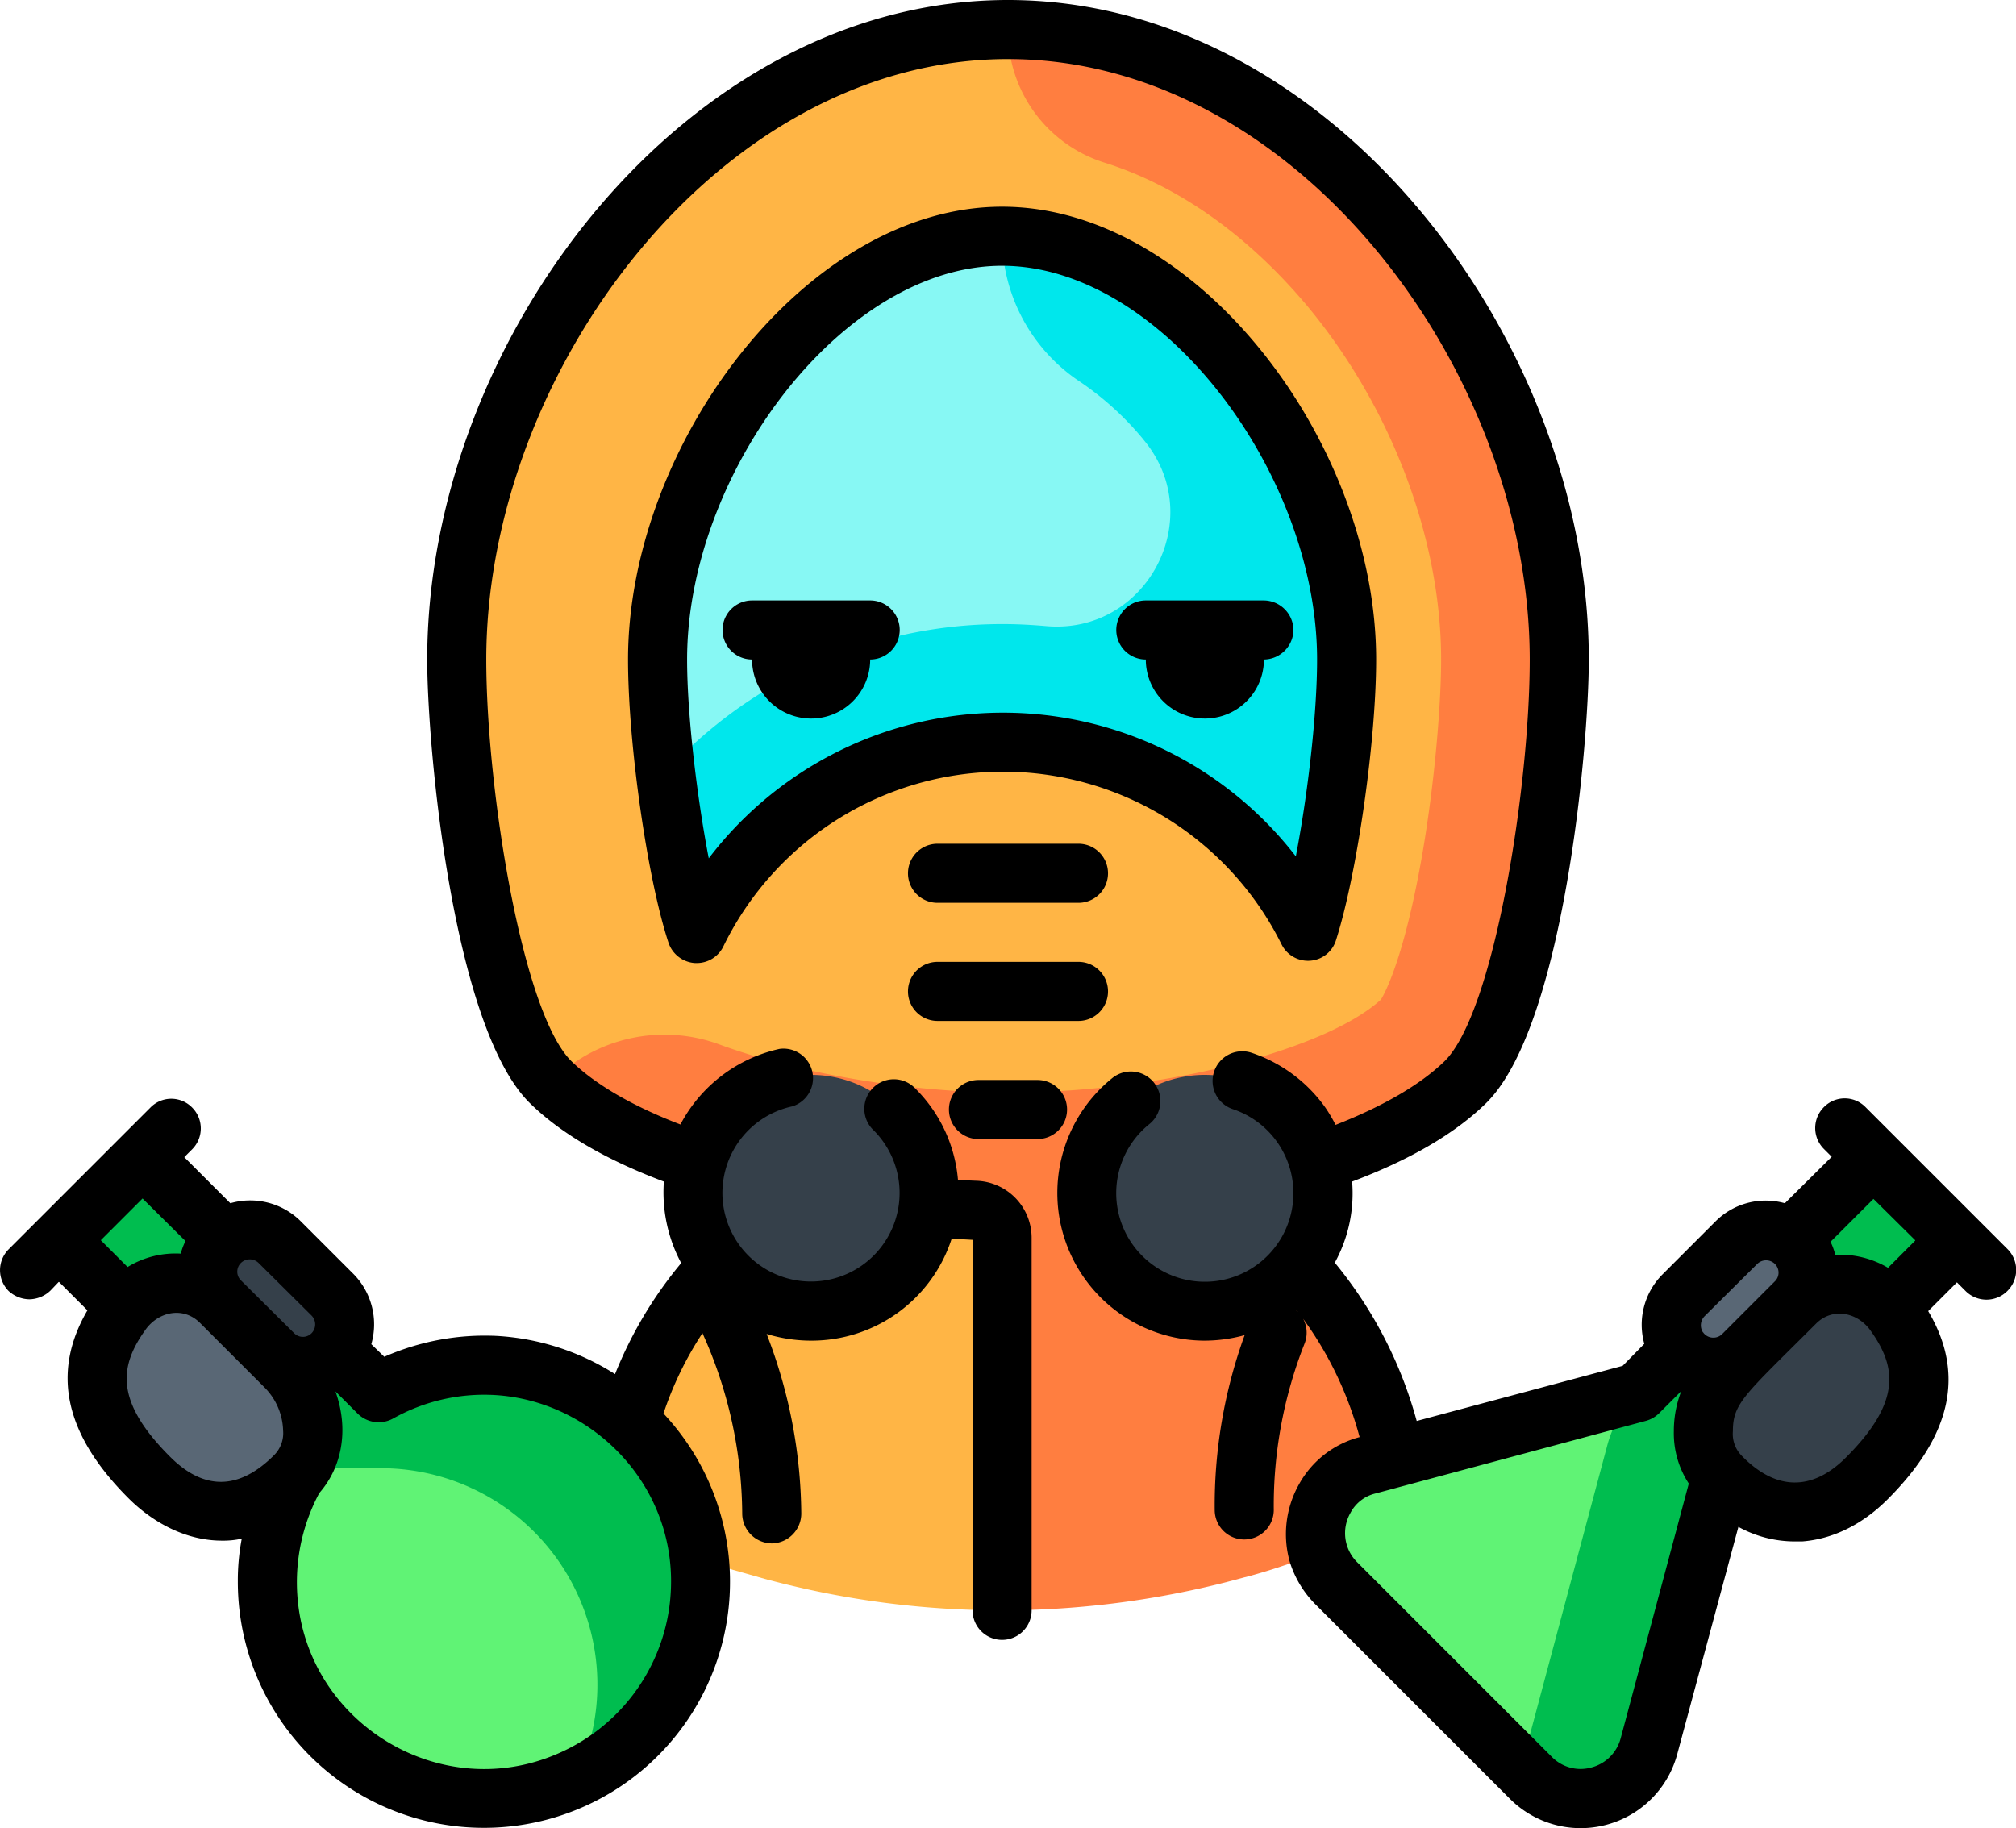 <svg id="Layer_1" data-name="Layer 1" xmlns="http://www.w3.org/2000/svg" viewBox="0 0 512 464.3"><defs><style>.cls-1{fill:#ff7e40;}.cls-2{fill:#ffb545;}.cls-3{fill:#87f8f4;}.cls-4{fill:#00e7ec;}.cls-5{fill:#35404a;}.cls-6{fill:#60f375;}.cls-7{fill:#00bd4f;}.cls-8{fill:#596775;}</style></defs><path class="cls-1" d="M331.6,347.5A100,100,0,0,0,255.3,313h-.8l-50,60.5,50,59.5h1.7a232.2,232.2,0,0,0,59.9-8.4l1.2-.3c2.9-.8,5.9-1.7,8.8-2.7,5.1-1.7,10-3.5,14.9-5.5l8.9-3.8,6.1-2.9A99.8,99.8,0,0,0,331.6,347.5Z" transform="translate(0 -24)"/><path class="cls-2" d="M197.1,332.2a101.3,101.3,0,0,0-17.6,16.4A99.9,99.9,0,0,0,156,411a237.5,237.5,0,0,0,30.1,11.7l8.8,2.5,1.2.3a229.7,229.7,0,0,0,58.4,7.5V313A100.1,100.1,0,0,0,197.1,332.2Z" transform="translate(0 -24)"/><path class="cls-2" d="M396,191.5c0,27.5-7.6,91.7-23.9,107.4-22.9,22.1-76.8,32.6-115.9,32.6S162.8,321,139.9,298.9C123.6,283.2,116,219,116,191.5c0-77.3,62.7-160,140-160S396,114.2,396,191.5Z" transform="translate(0 -24)"/><path class="cls-1" d="M332,101.7c21.3,25.6,34,59.1,34,89.8,0,10.9-1.5,30.4-4.8,49.6-4.6,26.3-9.5,35.2-10.5,36.8-14.3,13-56.3,23.6-94.5,23.6-25.7,0-53.9-5-73.7-12.3a40.4,40.4,0,0,0-42.6,9.7c22.9,22.1,77.3,32.6,116.3,32.6s93-10.5,115.9-32.6C388.4,283.2,396,219,396,191.5c0-77.3-62.7-160-140-160V32a35,35,0,0,0,24.8,33.4C299.3,71.3,316.9,83.7,332,101.7Z" transform="translate(0 -24)"/><path class="cls-3" d="M254.7,212.5a86.6,86.6,0,0,1,77.5,48c4.9-15.2,9.8-48.3,9.8-69,0-25.6-10.8-53.7-28.8-75.3S274.7,84,254.5,84s-41.7,11.7-58.7,32.2S167,165.9,167,191.5c0,21,5,54.7,10,69.6A86.3,86.3,0,0,1,254.7,212.5Z" transform="translate(0 -24)"/><path class="cls-4" d="M332.2,260.5c4.9-15.2,9.8-48.3,9.8-69,0-25.6-10.8-53.7-28.8-75.3S274.7,84,254.5,84a44.2,44.2,0,0,0,19.7,36.9,76.2,76.2,0,0,1,16,14.5l.4.5c16.3,19.8.5,49.5-25.1,47.1-3.5-.3-7.2-.5-10.8-.5a115.9,115.9,0,0,0-62.5,18.2A114.4,114.4,0,0,0,169,220.2c1.9,15.8,4.9,31.8,8,40.9a86.5,86.5,0,0,1,155.2-.6Z" transform="translate(0 -24)"/><path class="cls-5" d="M236,327a30,30,0,1,1-30-30A30,30,0,0,1,236,327Z" transform="translate(0 -24)"/><path class="cls-5" d="M336,327a30,30,0,1,1-30-30A30,30,0,0,1,336,327Z" transform="translate(0 -24)"/><path class="cls-6" d="M96.1,377.7,74.9,398.9a54.4,54.4,0,0,0-7,26.9,54.8,54.8,0,1,0,28.2-48.1Z" transform="translate(0 -24)"/><path class="cls-7" d="M36.2,317.8,15,339.1l59.9,59.8a5.6,5.6,0,0,1,4.5-2H96.7a55,55,0,0,1,49.7,78.6,55,55,0,0,0-20.6-104.7,56,56,0,0,0-29.7,6.9Z" transform="translate(0 -24)"/><path class="cls-5" d="M56,354.6l-.8,20.2,14.1-6.9a10.7,10.7,0,1,0,15.1-15.1L71,339.4a10.8,10.8,0,0,0-16.3,1.5A10.7,10.7,0,0,0,56,354.6Z" transform="translate(0 -24)"/><path class="cls-8" d="M30.8,357.4c-9.6,13.5-8.4,26.4,7.1,41.9,9.5,9.4,23.3,13.3,37-.4,7.5-7.5,5.1-20.4-2.4-27.9L56,354.6C48.6,347.2,36.8,348.9,30.8,357.4Z" transform="translate(0 -24)"/><path class="cls-6" d="M418.8,467.4l18.4-68.5L416,377.7,347.4,396a18,18,0,0,0-8,30.1l49.4,49.4A17.9,17.9,0,0,0,418.8,467.4Z" transform="translate(0 -24)"/><path class="cls-7" d="M475.8,317.8,416,377.7a29.4,29.4,0,0,0-7.8,13.4L386.3,473l2.5,2.5a17.9,17.9,0,0,0,30-8.1l18.4-68.5L497,339.1Z" transform="translate(0 -24)"/><path class="cls-8" d="M456,354.8l.8,20.2-14.1-6.9A10.7,10.7,0,1,1,427.6,353L441,339.6a10.8,10.8,0,0,1,16.3,1.5A10.7,10.7,0,0,1,456,354.8Z" transform="translate(0 -24)"/><path class="cls-5" d="M481.2,357.6c9.6,13.5,8.4,26.4-7.1,41.8-9.5,9.5-23.3,13.4-37-.3-7.5-7.5-5.1-20.4,2.4-27.9L456,354.8C463.4,347.4,475.2,349.1,481.2,357.6Z" transform="translate(0 -24)"/><path d="M325.5,263.9a7.5,7.5,0,0,0,7.3,4.1,7.4,7.4,0,0,0,6.5-5.2c5.3-16.5,10.2-50.5,10.2-71.3,0-54.8-45.3-115-95-115s-95,60.4-95,115c0,21.4,4.9,55.7,10.3,72a7.6,7.6,0,0,0,6.7,5.1h.5a7.5,7.5,0,0,0,6.7-4.2,79,79,0,0,1,141.8-.5ZM180,242c-3.1-16.1-5.5-36.8-5.5-50.5,0-47.5,39.6-100,80-100s80,52.6,80,100c0,13.7-2.3,34-5.4,50A94,94,0,0,0,180,242Z" transform="translate(0 -24)"/><path d="M238.1,238.3a7.5,7.5,0,1,0,0,15h35.8a7.5,7.5,0,0,0,0-15Z" transform="translate(0 -24)"/><path d="M238.1,283.3h35.8a7.5,7.5,0,0,0,0-15H238.1a7.5,7.5,0,1,0,0,15Z" transform="translate(0 -24)"/><path d="M248.5,313.3h15a7.5,7.5,0,0,0,0-15h-15a7.5,7.5,0,1,0,0,15Z" transform="translate(0 -24)"/><path d="M509.8,341.2l-36-36a7.4,7.4,0,0,0-10.6,0,7.5,7.5,0,0,0,0,10.6l2,2h0l-11.9,11.8a18,18,0,0,0-17.6,4.6l-13.4,13.4a18.1,18.1,0,0,0-4.7,17.7l-5.5,5.6-52.3,14A107.7,107.7,0,0,0,339,344.7a36.6,36.6,0,0,0,4.4-20.6c14.6-5.5,26-12.1,33.9-19.8,19.7-19.1,26.2-90.4,26.2-112.8C403.5,110.2,337.9,24,256,24S108.5,110.2,108.5,191.5c0,22.4,6.5,93.7,26.2,112.8,7.9,7.7,19.3,14.3,33.9,19.8a38.1,38.1,0,0,0,4.4,20.7A104.8,104.8,0,0,0,156.2,373a62.6,62.6,0,0,0-30-9.7,63.4,63.4,0,0,0-28.6,5.3l-3.3-3.2a18.2,18.2,0,0,0-4.6-17.9L76.3,334.1a18.2,18.2,0,0,0-17.8-4.5L46.8,317.9h0l2-2a7.5,7.5,0,0,0,0-10.6,7.4,7.4,0,0,0-10.6,0l-36,36a7.5,7.5,0,0,0,0,10.6A7.9,7.9,0,0,0,7.5,354a7.9,7.9,0,0,0,5.3-2.2l2.1-2.2H15l7.2,7.2c-9.2,15.8-5.8,31.5,10.4,47.7,6.2,6.2,14.6,10.8,23.8,10.8a21.8,21.8,0,0,0,5-.5,56.7,56.7,0,0,0-1,10.9,62.5,62.5,0,1,0,108.1-42.7,87.4,87.4,0,0,1,9.9-20.4,112.8,112.8,0,0,1,10.1,45.8A7.6,7.6,0,0,0,196,416h0a7.6,7.6,0,0,0,7.5-7.6,128.4,128.4,0,0,0-8.8-45.6,38.6,38.6,0,0,0,11.3,1.7h0a37.4,37.4,0,0,0,35.7-25.9l5.3.3V433a7.5,7.5,0,0,0,15,0V338.4a14.5,14.5,0,0,0-14-14.5l-4.7-.2a37.1,37.1,0,0,0-10.8-23.2h0a7.5,7.5,0,1,0-10.6,10.6h0a22.5,22.5,0,1,1-20.7-6.1,7.5,7.5,0,0,0-3.2-14.6,37.6,37.6,0,0,0-25.2,19.2c-12-4.6-21.5-10.1-27.6-16-12.6-12.2-21.7-69.4-21.7-102.1C123.5,118.6,182.5,39,256,39s132.5,79.5,132.5,152.5c0,32.7-9.1,89.9-21.7,102.1-6.1,5.9-15.6,11.4-27.6,16.1a39.1,39.1,0,0,0-2.6-4.4,37.7,37.7,0,0,0-18.7-13.9,7.5,7.5,0,0,0-4.8,14.3h0a22.5,22.5,0,1,1-21.2,3.8,7.5,7.5,0,0,0-9.4-11.7A37.5,37.5,0,0,0,306,364.5a38.5,38.5,0,0,0,10.1-1.4,126.6,126.6,0,0,0-7.6,44.5A7.5,7.5,0,0,0,316,415h0a7.5,7.5,0,0,0,7.5-7.5,112.1,112.1,0,0,1,7.8-42.2,7.5,7.5,0,0,0-2.3-8.7h.2a91.2,91.2,0,0,1,16.1,32.4,24.8,24.8,0,0,0-15.4,12,25.8,25.8,0,0,0-2.3,19.8,26.4,26.4,0,0,0,6.5,10.7l49.4,49.4A25.4,25.4,0,0,0,426,469.4l15.5-57.6a29.7,29.7,0,0,0,14.3,3.7h1.9c7.8-.6,15.3-4.3,21.7-10.7,16.3-16.3,19.7-32,10.3-47.8l7.3-7.3h0l2.2,2.2a7.5,7.5,0,0,0,10.6,0A7.5,7.5,0,0,0,509.8,341.2ZM79.1,358.1a3.2,3.2,0,0,1,.3,4.2,3.1,3.1,0,0,1-4.7.3L61.3,349.3a3.1,3.1,0,0,1,.2-4.8,3.2,3.2,0,0,1,4.2.3ZM36.2,328.4h0l10.9,10.8a17.5,17.5,0,0,0-1.2,3.2,23.3,23.3,0,0,0-13.5,3.4l-6.8-6.8h0Zm7,65.6c-14.2-14.2-12.8-23.1-6.3-32.2,3.3-4.7,9.6-6,13.8-1.9l16.5,16.5a16.1,16.1,0,0,1,4.7,10.9,7.9,7.9,0,0,1-2.3,6.3C60.7,402.5,51.8,402.6,43.2,394Zm126.7,38.8a47.6,47.6,0,0,1-26.7,35.9c-31.3,14.9-67.8-8.1-67.8-42.9a48,48,0,0,1,5.7-22.6c5.7-6.5,7.6-16,4.1-25.8l5.6,5.6a7.6,7.6,0,0,0,9,1.3,47.3,47.3,0,0,1,25.6-6C151.8,379.7,174.2,403.7,169.9,432.8Zm263-74.5L446.3,345a3.2,3.2,0,0,1,4.8.4,3.1,3.1,0,0,1-.4,4.1l-13.3,13.3a3.2,3.2,0,0,1-4.8-.3.1.1,0,0,0-.1-.1A3.3,3.3,0,0,1,432.9,358.3ZM411.6,465.5a10.4,10.4,0,0,1-7.4,7.4,10.2,10.2,0,0,1-10.1-2.7l-49.4-49.4a10.4,10.4,0,0,1-1.7-12.6,9.7,9.7,0,0,1,6.4-4.9l68.5-18.4a7.7,7.7,0,0,0,3.4-1.9l5.7-5.7a27.9,27.9,0,0,0-1.9,10.2,23.3,23.3,0,0,0,3.8,13.3Zm57.2-71.3c-8.6,8.6-17.8,8.4-26.4-.4a7.9,7.9,0,0,1-2.3-6.3c0-7.2,3-9.2,21.2-27.4h0c4.2-4.1,10.5-2.8,13.8,1.9C481.6,371.1,483,380,468.8,394.2Zm17.6-55.1-6.9,6.9a23.9,23.9,0,0,0-13.4-3.3,16.1,16.1,0,0,0-1.2-3.3l10.9-10.9h0L486.4,339Z" transform="translate(0 -24)"/><path d="M328.5,184a7.6,7.6,0,0,0-7.5-7.5H291a7.5,7.5,0,0,0,0,15,15,15,0,0,0,30,0A7.6,7.6,0,0,0,328.5,184Z" transform="translate(0 -24)"/><path d="M221,176.5H191a7.5,7.5,0,0,0,0,15,15,15,0,0,0,30,0,7.5,7.5,0,0,0,0-15Z" transform="translate(0 -24)"/></svg>